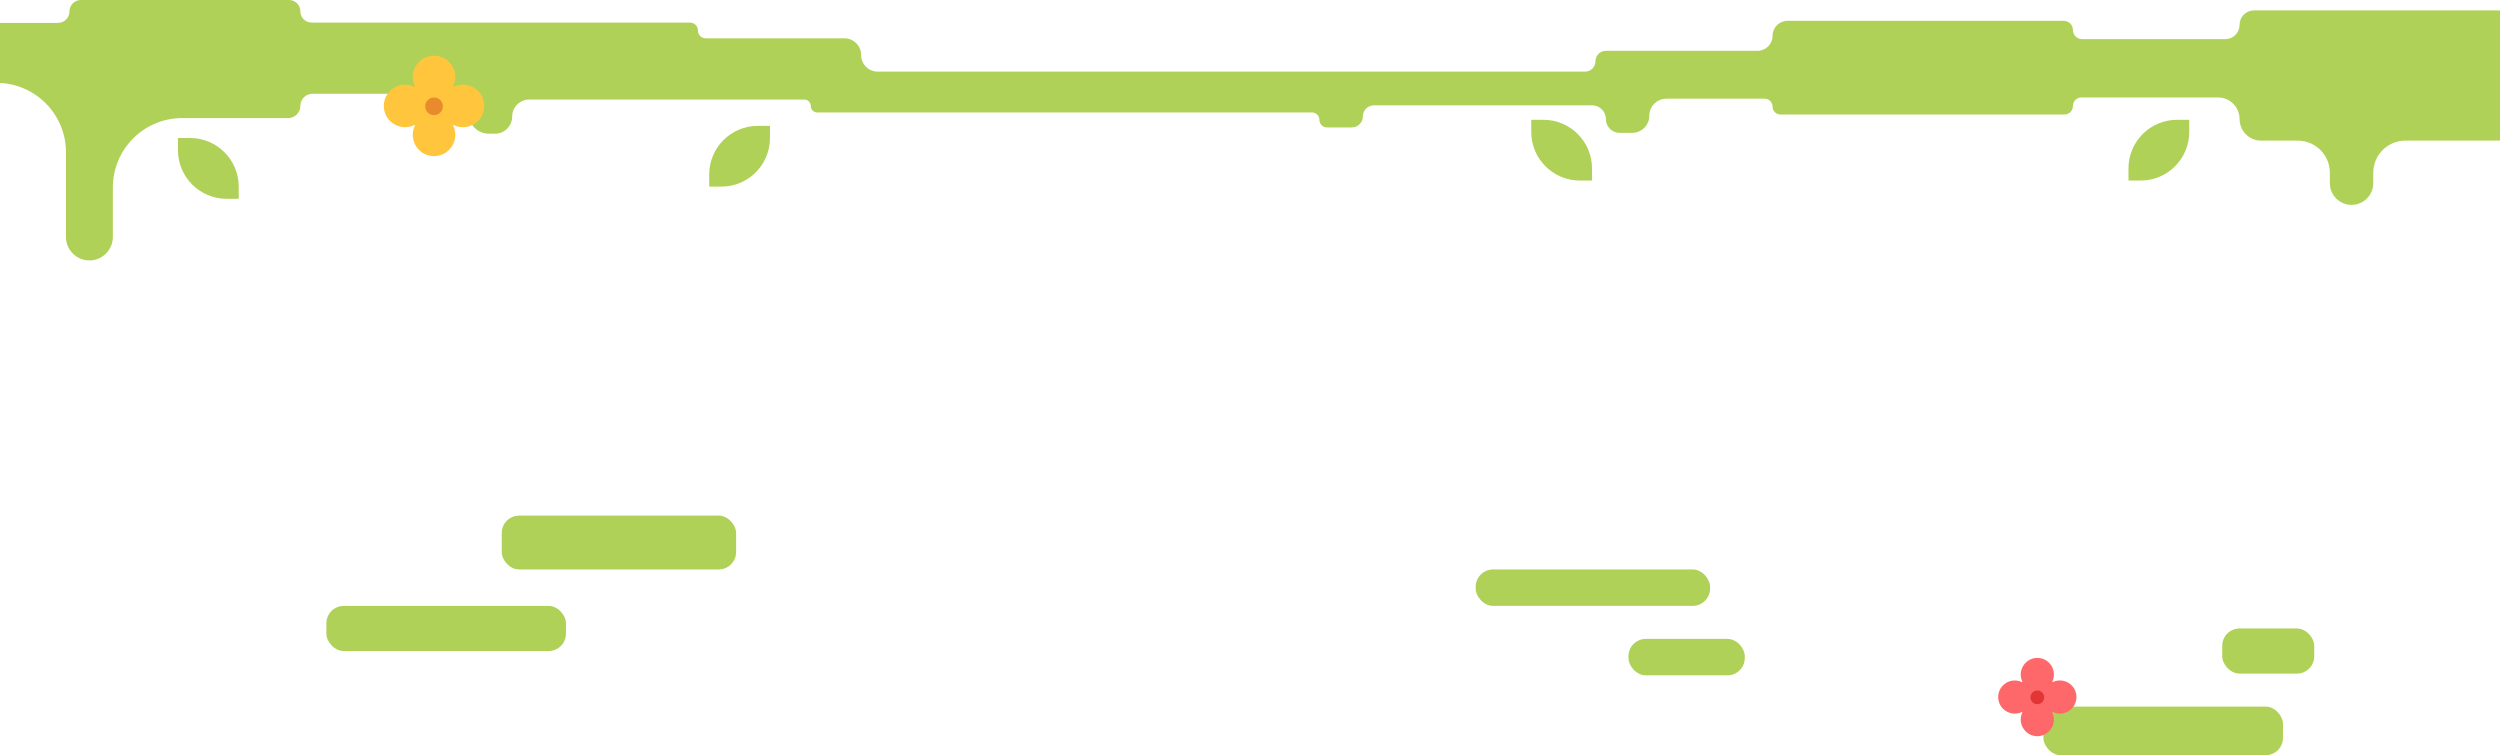 <svg width="1440" height="435" viewBox="0 0 1440 435" fill="none" xmlns="http://www.w3.org/2000/svg">
<path fill-rule="evenodd" clip-rule="evenodd" d="M173 6.5C173 2.91 170.09 0 166.5 0H46.597C42.953 0 40 2.953 40 6.597C40 10.24 37.047 13.193 33.403 13.193H-104.729C-114.267 13.193 -122 20.926 -122 30.464C-122 40.003 -114.267 47.735 -104.729 47.735H-2C20.091 47.735 38 65.644 38 87.735V136.5C38 143.956 44.044 150 51.5 150C58.956 150 65 143.956 65 136.5V108C65 85.909 82.909 68 105 68H166C169.866 68 173 64.866 173 61C173 57.134 176.134 54 180 54H258.5C264.851 54 270 59.149 270 65.5C270 71.851 275.149 77 281.5 77H285.165C290.597 77 295 72.597 295 67.165C295 61.733 299.403 57.33 304.835 57.33H463.282C465.335 57.33 467 58.995 467 61.048C467 63.102 468.665 64.766 470.718 64.766H755.682C758.067 64.766 760 66.7 760 69.084C760 71.469 761.933 73.402 764.318 73.402H778.643C782.154 73.402 785 70.556 785 67.045C785 63.535 787.846 60.689 791.357 60.689H917.084C921.456 60.689 925 64.233 925 68.604C925 72.976 928.544 76.52 932.916 76.52H940.165C945.597 76.52 950 72.117 950 66.685C950 61.254 954.403 56.85 959.835 56.85H1016.44C1018.96 56.85 1021 58.891 1021 61.408C1021 63.925 1023.04 65.966 1025.56 65.966H1189.08C1191.8 65.966 1194 63.764 1194 61.048C1194 58.332 1196.2 56.131 1198.92 56.131H1277.57C1284.43 56.131 1290 61.698 1290 68.565C1290 75.433 1295.57 81 1302.43 81H1323.5C1333.72 81 1342 89.283 1342 99.5V105.5C1342 112.404 1347.6 118 1354.5 118C1361.4 118 1367 112.404 1367 105.5V99.5C1367 89.283 1375.28 81 1385.5 81H1489.5C1510.21 81 1527 64.211 1527 43.5C1527 22.789 1510.21 6 1489.5 6H1298.27C1293.7 6 1290 9.704 1290 14.274C1290 18.844 1286.3 22.548 1281.73 22.548H1199.28C1196.36 22.548 1194 20.186 1194 17.271C1194 14.357 1191.64 11.994 1188.72 11.994H1029.64C1024.87 11.994 1021 15.86 1021 20.629C1021 25.398 1017.13 29.265 1012.36 29.265H924.997C921.685 29.265 919 31.95 919 35.262C919 38.574 916.315 41.259 913.003 41.259H779H769H505.595C500.296 41.259 496 36.963 496 31.664C496 26.364 491.704 22.068 486.405 22.068H406.534C404.03 22.068 402 20.038 402 17.534C402 15.03 399.97 13 397.466 13H179.5C175.91 13 173 10.09 173 6.5Z" fill="#AFD157"/>
<path d="M137.5 114.5L130.5 114.5C115.036 114.5 102.5 101.964 102.5 86.5L102.5 79.5L109.5 79.5C124.964 79.5 137.5 92.036 137.5 107.5L137.5 114.5Z" fill="#AFD157"/>
<path d="M917 104L910 104C894.536 104 882 91.464 882 76L882 69L889 69C904.464 69 917 81.536 917 97L917 104Z" fill="#AFD157"/>
<path d="M408.5 107.5L415.5 107.5C430.964 107.5 443.5 94.964 443.5 79.5L443.5 72.5L436.5 72.5C421.036 72.5 408.5 85.036 408.5 100.5L408.5 107.5Z" fill="#AFD157"/>
<path d="M1226 104L1233 104C1248.46 104 1261 91.464 1261 76L1261 69L1254 69C1238.54 69 1226 81.536 1226 97L1226 104Z" fill="#AFD157"/>
<rect x="289" y="297" width="135" height="31" rx="10" fill="#AFD157"/>
<rect x="850" y="328" width="135" height="21" rx="10" fill="#AFD157"/>
<rect x="938" y="368" width="67" height="21" rx="10" fill="#AFD157"/>
<rect x="188" y="349" width="138" height="26" rx="10" fill="#AFD157"/>
<rect x="1177" y="407" width="138" height="28" rx="10" fill="#AFD157"/>
<rect x="1280" y="362" width="53" height="26" rx="10" fill="#AFD157"/>
<path fill-rule="evenodd" clip-rule="evenodd" d="M238.678 49.961C238.85 50.044 239.045 49.849 238.962 49.676C236.754 45.11 237.544 39.458 241.333 35.669C246.121 30.881 253.883 30.881 258.671 35.669C262.46 39.458 263.25 45.11 261.042 49.676C260.958 49.849 261.153 50.044 261.326 49.961C265.893 47.752 271.545 48.542 275.335 52.331C280.123 57.119 280.123 64.881 275.335 69.669C271.545 73.458 265.893 74.248 261.326 72.039C261.154 71.956 260.959 72.151 261.042 72.324C263.25 76.89 262.46 82.542 258.671 86.331C253.883 91.118 246.121 91.118 241.333 86.331C237.544 82.542 236.754 76.89 238.962 72.324C239.045 72.151 238.85 71.956 238.677 72.039C234.111 74.248 228.458 73.458 224.669 69.669C219.881 64.881 219.881 57.119 224.669 52.331C228.458 48.542 234.111 47.752 238.678 49.961Z" fill="#FFC53D"/>
<circle cx="250.002" cy="61.225" r="5.095" transform="rotate(45 250.002 61.225)" fill="#E98B2D"/>
<path fill-rule="evenodd" clip-rule="evenodd" d="M1180.26 381.757C1176.53 378.025 1170.47 378.025 1166.74 381.757C1163.79 384.709 1163.17 389.113 1164.89 392.672C1164.96 392.806 1164.81 392.958 1164.67 392.893C1161.11 391.174 1156.71 391.791 1153.76 394.743C1150.03 398.475 1150.03 404.525 1153.76 408.256C1156.71 411.209 1161.11 411.825 1164.67 410.106C1164.81 410.041 1164.96 410.193 1164.89 410.328C1163.17 413.886 1163.79 418.291 1166.74 421.243C1170.47 424.975 1176.53 424.975 1180.26 421.243C1183.21 418.291 1183.83 413.886 1182.11 410.328C1182.04 410.193 1182.19 410.041 1182.33 410.106C1185.89 411.825 1190.29 411.209 1193.24 408.256C1196.97 404.525 1196.97 398.475 1193.24 394.743C1190.29 391.791 1185.89 391.174 1182.33 392.893C1182.19 392.958 1182.04 392.806 1182.11 392.672C1183.83 389.113 1183.21 384.709 1180.26 381.757Z" fill="#FF686B"/>
<circle cx="1173.5" cy="401.675" r="3.971" transform="rotate(45 1173.5 401.675)" fill="#E23636"/>
</svg>
